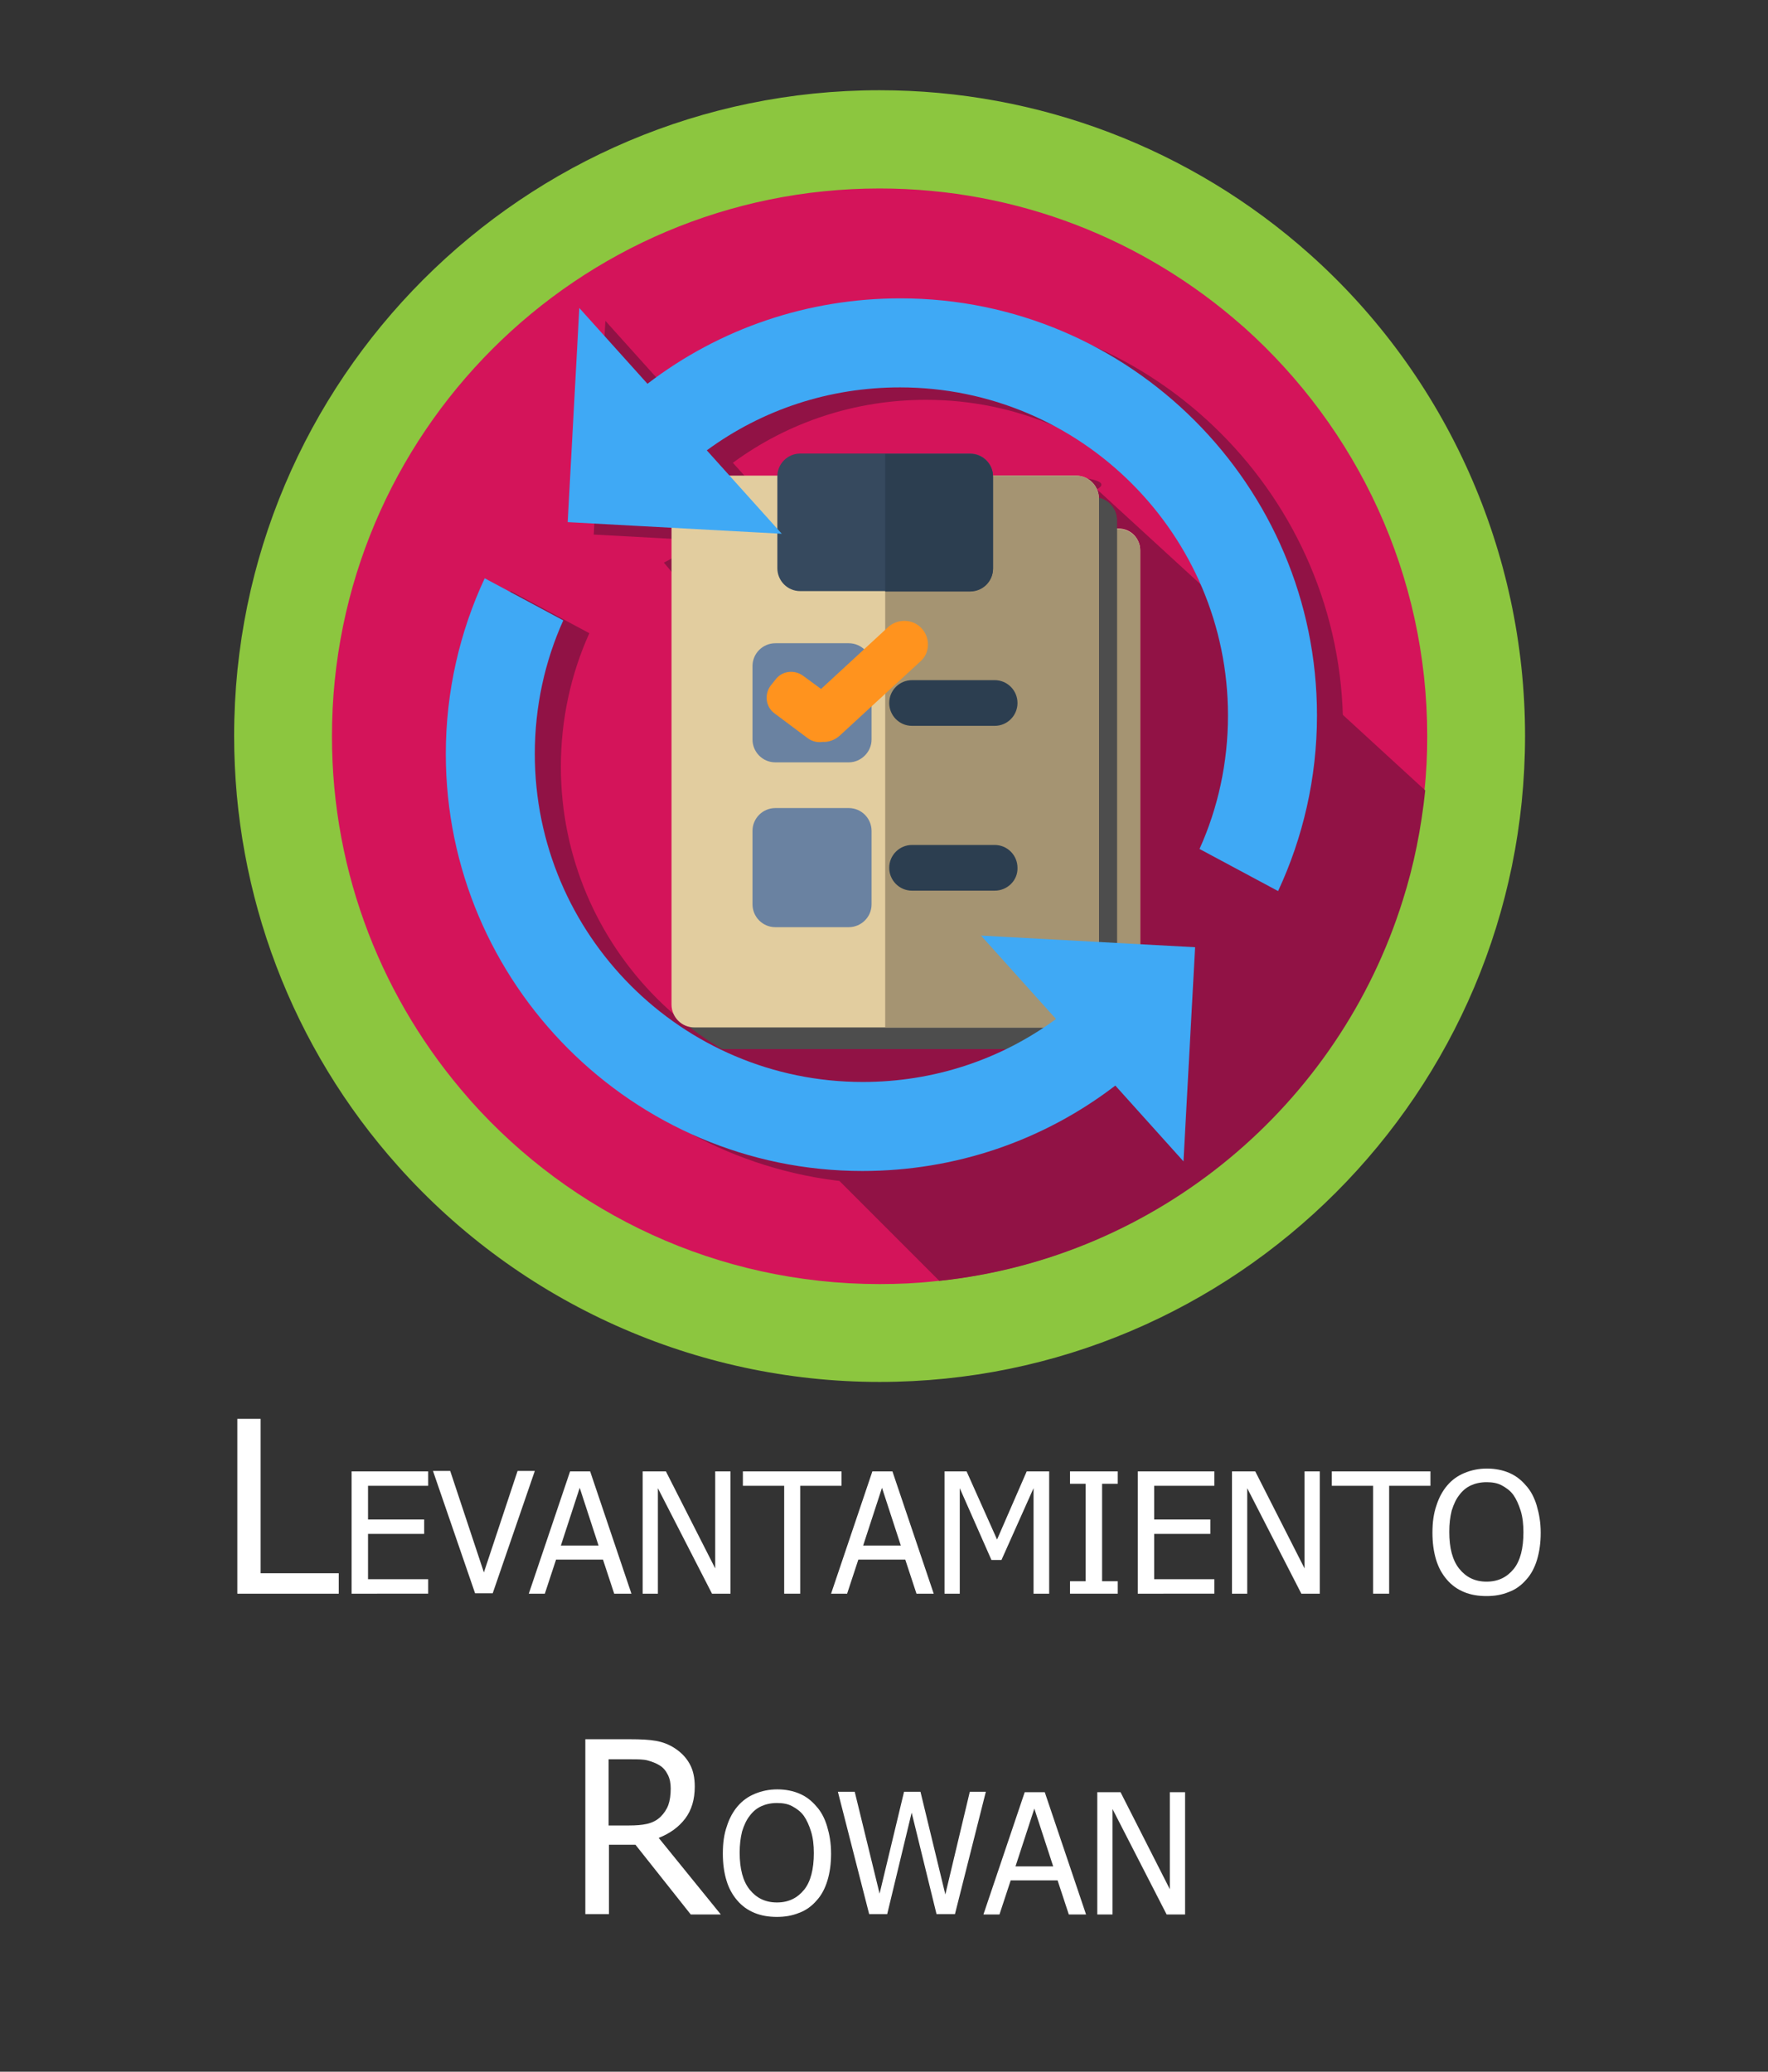 <?xml version="1.0" encoding="utf-8"?>
<!-- Generator: Adobe Illustrator 21.0.0, SVG Export Plug-In . SVG Version: 6.00 Build 0)  -->
<svg version="1.1" id="Capa_1" xmlns="http://www.w3.org/2000/svg" xmlns:xlink="http://www.w3.org/1999/xlink" x="0px" y="0px"
	 viewBox="0 0 441 516.6" style="enable-background:new 0 0 441 516.6;" xml:space="preserve">
<rect x="0" y="0" width="441" height="516.6" fill="#333333" stroke="none"/>
<style type="text/css">
	.st0{fill:#90DFAA;}
	.st1{fill:#76B285;}
	.st2{fill:#324A5E;}
	.st3{fill:#FFFFFF;}
	.st4{fill:#E6E9EE;}
	.st5{fill:#FF7058;}
	.st6{fill:#54C0EB;}
	.st7{fill:#A952A5;}
	.st8{fill:#460C44;}
	.st9{fill:#FFDA79;}
	.st10{fill:#FFD155;}
	.st11{fill:#36495E;}
	.st12{fill:#6A82A1;}
	.st13{fill:#2C3E50;}
	.st14{fill:#FF7F4F;}
	.st15{fill:#D35933;}
	.st16{fill:#386895;}
	.st17{fill:#273B7A;}
	.st18{fill:#121149;}
	.st19{fill:#38C6D9;}
	.st20{fill:#02B2B2;}
	.st21{fill:none;}
	.st22{fill:#FEE187;}
	.st23{fill:#FFC61B;}
	.st24{fill:#B54324;}
	.st25{fill:#9E005D;}
	.st26{fill:#7C0050;}
	.st27{fill:#EDEDED;}
	.st28{fill:#E3E3E3;}
	.st29{fill:#EFEFF0;}
	.st30{fill:#8CC63F;}
	.st31{fill:#8BAF3A;}
	.st32{fill:#4D4D4D;}
	.st33{fill:#31BAFD;}
	.st34{fill:#2B9ED8;}
	.st35{fill:#E9EFF4;}
	.st36{fill:#D0D1D3;}
	.st37{fill:#FED8B2;}
	.st38{fill:#EFC095;}
	.st39{fill:#F4E3C3;}
	.st40{fill:#3F3B3B;}
	.st41{fill:#272525;}
	.st42{fill:#FC9483;}
	.st43{fill:#FD8469;}
	.st44{fill:#2B3B4E;}
	.st45{fill:#1B2B3A;}
	.st46{fill:#FC6F58;}
	.st47{fill:none;stroke:#FFFFFF;stroke-width:3;stroke-linecap:round;stroke-miterlimit:10;}
	.st48{fill:#404042;}
	.st49{fill:#9BC53D;}
	.st50{fill:#49873E;}
	.st51{fill:#C2001B;}
	.st52{fill:#940030;}
	.st53{fill:#E8E8E8;}
	.st54{fill:#FF5419;}
	.st55{fill:#366695;}
	.st56{fill:#666666;}
	.st57{fill:#3FA9F5;}
	.st58{fill:#6D0E64;}
	.st59{fill:#370732;}
	.st60{fill:#CFDBE6;}
	.st61{fill:#F9B54C;}
	.st62{fill:#F4A200;}
	.st63{fill:#4CDBC4;}
	.st64{fill:#05BEA6;}
	.st65{fill:#FF8E31;}
	.st66{fill:#ED7425;}
	.st67{fill:#5D6D7E;}
	.st68{fill:#34495E;}
	.st69{fill:#5E7D9B;}
	.st70{fill:#0684BA;}
	.st71{fill:#283A4D;}
	.st72{fill:#0578AB;}
	.st73{fill:#E5E9EC;}
	.st74{fill:#29ABE2;}
	.st75{fill:#D9E021;}
	.st76{fill:#BCBC1E;}
	.st77{fill:#FF1D25;}
	.st78{fill:#E6E6E6;}
	.st79{fill:#FFD300;}
	.st80{fill:#F1543F;}
	.st81{fill:#FFD15D;}
	.st82{fill:#67D6A4;}
	.st83{fill:#018C4D;}
	.st84{fill:#D4145A;}
	.st85{fill:#39B54A;}
	.st86{fill:#0575A5;}
	.st87{fill:#025E90;}
	.st88{fill:#C1D354;}
	.st89{fill:#71CC8D;}
	.st90{fill:url(#SVGID_1_);}
	.st91{opacity:0.15;}
	.st92{clip-path:url(#SVGID_3_);}
	.st93{fill:#B60C1B;}
	.st94{fill:#FDFEFE;}
	.st95{fill:#648C2C;}
	.st96{fill:#9B4C00;}
	.st97{fill:#6D3802;}
	.st98{fill:#EAA22F;}
	.st99{fill:#C92F00;}
	.st100{fill:#FFEDB5;}
	.st101{fill:#B2760B;}
	.st102{fill:#B82033;}
	.st103{fill:#B98A90;}
	.st104{fill:#663434;}
	.st105{fill:#009245;}
	.st106{fill:#FBB03B;}
	.st107{fill:#F7931E;}
	.st108{fill:#ED1C24;}
	.st109{fill:#AF1924;}
	.st110{fill:#CCCCCC;}
	.st111{fill:#B3B3B3;}
	.st112{fill:#57442F;}
	.st113{fill:#FF00FF;}
	.st114{fill:#C200CC;}
	.st115{fill:#00FFFF;}
	.st116{fill:#E8CF89;}
	.st117{fill:#0071BC;}
	.st118{fill:#998675;}
	.st119{fill:#534741;}
	.st120{fill:#C9862D;}
	.st121{fill:#AA1325;}
	.st122{fill:#729B31;}
	.st123{fill:#662D91;}
	.st124{fill:#361851;}
	.st125{fill:#EFEFEF;}
	.st126{fill:#E2E2E2;}
	.st127{fill:#B2B2B2;}
	.st128{fill:#D75A4A;}
	.st129{fill:#ED8A19;}
	.st130{fill:#C7CAC7;}
	.st131{fill:#FBCE9D;}
	.st132{fill:#38454F;}
	.st133{fill:#F2ECBF;}
	.st134{fill:#EBBA16;}
	.st135{fill:#C69C6D;}
	.st136{fill:#1C7A25;}
	.st137{fill:#8C6239;}
	.st138{fill:#006837;}
	.st139{fill:#C29100;}
	.st140{fill:#911245;}
	.st141{fill:#E2CD9F;}
	.st142{fill:#A59472;}
	.st143{fill:#FF931E;}
	.st144{fill:#CCAA1D;}
	.st145{fill:#937809;}
	.st146{opacity:0.57;fill:#666666;}
	.st147{fill:#FFFFFF;stroke:#FFFFFF;stroke-width:0.199;stroke-miterlimit:10;}
	.st148{fill:#FFFF00;}
	.st149{fill:#00A99D;}
	.st150{fill:#1C7A71;}
	.st151{fill:#9B0A45;}
	.st152{fill:#C47C1C;}
	.st153{fill:#FCD088;}
	.st154{fill:#DDAB62;}
	.st155{fill:#B76D5C;}
	.st156{fill:#91483C;}
	.st157{fill:#FF0F27;}
	.st158{fill:#444444;}
	.st159{fill:#333333;}
	.st160{fill:#D48B07;}
	.st161{fill:#9B6207;}
	.st162{fill:#564825;}
	.st163{fill:#2B2413;}
	.st164{fill:#6B9130;}
	.st165{fill:#057236;}
	.st166{fill:#754C24;}
	.st167{fill:#2487AA;}
	.st168{fill:#055A7F;}
	.st169{fill:#2E3192;}
	.st170{fill:#6A6E77;}
	.st171{fill:#D0223A;}
	.st172{fill:#008645;}
	.st173{fill:#FF7BAC;}
	.st174{fill:#CE6E95;}
	.st175{fill:#EA4949;}
	.st176{fill:#B54040;}
	.st177{fill:#EDBF00;}
	.st178{fill:#E8CA4B;}
	.st179{fill:#CE8505;}
	.st180{fill:#EA9C00;}
	.st181{fill:#297358;}
	.st182{fill:#4ABC96;}
	.st183{fill:#3CA57F;}
	.st184{fill:#369975;}
	.st185{fill:#CC013A;}
	.st186{clip-path:url(#SVGID_5_);}
	.st187{fill:#161616;}
	.st188{fill:url(#SVGID_6_);}
	.st189{clip-path:url(#SVGID_8_);}
	.st190{fill:#0F0F0F;}
	.st191{opacity:0.5;fill:#FFFFFF;}
	.st192{fill:#191919;}
	.st193{fill:#232323;}
	.st194{fill:#2D2D2D;}
	.st195{opacity:0.6;fill:url(#SVGID_9_);}
	.st196{opacity:0.5;fill:url(#SVGID_10_);}
	.st197{fill:#808080;}
	.st198{fill:#1B1464;}
	.st199{fill:#F2F2F2;}
	.st200{fill:#0191E9;}
	.st201{fill:#0067A0;}
	.st202{fill:#242424;}
	.st203{fill:#FFBE00;}
	.st204{fill:#F4502A;}
	.st205{fill:#BA3D20;}
</style>
<g>
	<g>
		<path class="st30" d="M219.4,344.6c-45.8,0-89.6-19.6-120.1-53.8c-26.4-29.5-40.9-67.6-40.9-107.3c0-88.8,72.2-161,161-161
			c39.6,0,77.7,14.5,107.3,40.9c34.2,30.5,53.7,74.3,53.7,120.1C380.4,272.4,308.2,344.6,219.4,344.6"/>
		<path class="st84" d="M356,183.6c0,4.6-0.2,9.1-0.7,13.5c-0.9,9.4-2.8,18.6-5.6,27.4c-16,51-61,89.1-115.6,94.9
			c-0.3,0-0.7,0.1-1,0.1c-4.5,0.5-9.1,0.7-13.7,0.7c-40.5,0-76.9-17.6-101.9-45.6c-0.2-0.2-0.4-0.5-0.6-0.7
			c-21.2-24.1-34.1-55.7-34.1-90.3C82.8,108.2,144,47,219.4,47c34.6,0,66.2,12.9,90.3,34.1c0.2,0.2,0.5,0.4,0.7,0.6
			C338.4,106.8,356,143.1,356,183.6"/>
		<path class="st139" d="M119.1,276.3C119.1,276.3,119.1,276.3,119.1,276.3C119.1,276.3,119.1,276.3,119.1,276.3 M117.2,274.2
			c0.6,0.7,1.2,1.4,1.9,2.1c-0.5-0.5-1-1.1-1.5-1.6C117.4,274.5,117.3,274.3,117.2,274.2"/>
		<path class="st140" d="M237.9,118.6c-3.3,0-33.1,0.3-34.7,1.3c-12.6,7.1-37.6,20.4-37.6,20.4l40.1,47.9l-9.3,10.6l-28.8-16.2
			c0,0,7.3,10.7,35.1,55.4l-32.7,17.1l64.3,64.3c54.7-5.8,99.7-44,115.6-94.9c2.8-8.8,4.6-17.9,5.6-27.4L273.6,122
			c0,0,7.2-3.3-14.8-3.3"/>
		<g>
			<path class="st141" d="M279,261.3h-89.6c-3,0-5.4-2.4-5.4-5.4V137.2c0-3,2.4-5.4,5.4-5.4h24.8c3,0,5.4,2.4,5.4,5.4v11h29.1v-11
				c0-3,2.4-5.4,5.4-5.4H279c3,0,5.4,2.4,5.4,5.4v118.7C284.4,258.9,282,261.3,279,261.3z"/>
			<path class="st142" d="M279,131.9h-24.8c-3,0-5.4,2.4-5.4,5.4v11h-14.6v113.1H279c3,0,5.4-2.4,5.4-5.4V137.2
				C284.4,134.3,282,131.9,279,131.9z"/>
			<path class="st11" d="M254.2,159h-39.9c-3,0-5.4-2.4-5.4-5.4v-21.5c0-3,2.4-5.4,5.4-5.4h39.9c3,0,5.4,2.4,5.4,5.4v21.5
				C259.6,156.6,257.1,159,254.2,159z"/>
			<g>
				<path class="st12" d="M225.7,199.1h-17.2c-3,0-5.4-2.4-5.4-5.4v-17.2c0-3,2.4-5.4,5.4-5.4h17.2c3,0,5.4,2.4,5.4,5.4v17.2
					C231.1,196.7,228.7,199.1,225.7,199.1z"/>
				<path class="st12" d="M225.7,237.8h-17.2c-3,0-5.4-2.4-5.4-5.4v-17.2c0-3,2.4-5.4,5.4-5.4h17.2c3,0,5.4,2.4,5.4,5.4v17.2
					C231.1,235.4,228.7,237.8,225.7,237.8z"/>
			</g>
			<g>
				<path class="st13" d="M254.2,126.7h-19.9V159h19.9c3,0,5.4-2.4,5.4-5.4v-21.5C259.6,129.1,257.1,126.7,254.2,126.7z"/>
				<path class="st13" d="M260,190.5h-19.3c-3,0-5.4-2.4-5.4-5.4s2.4-5.4,5.4-5.4H260c3,0,5.4,2.4,5.4,5.4S262.9,190.5,260,190.5z"
					/>
				<path class="st13" d="M260,229.2h-19.3c-3,0-5.4-2.4-5.4-5.4c0-3,2.4-5.4,5.4-5.4H260c3,0,5.4,2.4,5.4,5.4
					C265.3,226.8,262.9,229.2,260,229.2z"/>
			</g>
		</g>
		<g>
			<path class="st32" d="M272.9,261.6h-95.2c-3.2,0-5.7-2.6-5.7-5.7V129.7c0-3.2,2.6-5.7,5.7-5.7h26.4c3.2,0,5.7,2.6,5.7,5.7v11.7
				h31v-11.7c0-3.2,2.6-5.7,5.7-5.7h26.4c3.2,0,5.7,2.6,5.7,5.7v126.2C278.6,259.1,276,261.6,272.9,261.6z"/>
			<path class="st32" d="M272.9,124h-26.4c-3.2,0-5.7,2.6-5.7,5.7v11.7h-15.5v120.2h47.6c3.2,0,5.7-2.6,5.7-5.7V129.7
				C278.6,126.6,276,124,272.9,124z"/>
			<path class="st32" d="M246.5,152.8h-42.4c-3.2,0-5.7-2.6-5.7-5.7v-22.9c0-3.2,2.6-5.7,5.7-5.7h42.4c3.2,0,5.7,2.6,5.7,5.7v22.9
				C252.2,150.3,249.6,152.8,246.5,152.8z"/>
			<g>
				<path class="st32" d="M216.2,195.5h-18.3c-3.2,0-5.7-2.6-5.7-5.7v-18.3c0-3.2,2.6-5.7,5.7-5.7h18.3c3.2,0,5.7,2.6,5.7,5.7v18.3
					C221.9,192.9,219.3,195.5,216.2,195.5z"/>
				<path class="st32" d="M216.2,236.6h-18.3c-3.2,0-5.7-2.6-5.7-5.7v-18.3c0-3.2,2.6-5.7,5.7-5.7h18.3c3.2,0,5.7,2.6,5.7,5.7v18.3
					C221.9,234.1,219.3,236.6,216.2,236.6z"/>
			</g>
			<g>
				<path class="st32" d="M246.5,118.6h-21.2v34.3h21.2c3.2,0,5.7-2.6,5.7-5.7v-22.9C252.2,121.1,249.6,118.6,246.5,118.6z"/>
				<path class="st32" d="M252.6,186.4h-20.6c-3.2,0-5.7-2.6-5.7-5.7c0-3.2,2.6-5.7,5.7-5.7h20.6c3.2,0,5.7,2.6,5.7,5.7
					S255.8,186.4,252.6,186.4z"/>
				<path class="st32" d="M252.6,227.5h-20.6c-3.2,0-5.7-2.6-5.7-5.7s2.6-5.7,5.7-5.7h20.6c3.2,0,5.7,2.6,5.7,5.7
					S255.8,227.5,252.6,227.5z"/>
			</g>
		</g>
		<path class="st140" d="M335,181.5c0,15.6-3.5,30.5-9.7,43.8l-19.6-10.5c4.6-10.2,7.1-21.5,7.1-33.3c0-45.1-36.7-81.8-81.8-81.8
			c-17.6,0-34.3,5.5-48.2,15.7l18.7,20.8l-53.4-2.9L151,80l17,18.9c18-13.8,40-21.3,63.1-21.3C288.3,77.5,335,124.2,335,181.5z"/>
		<path class="st140" d="M117.7,191.2c0-15.6,3.5-30.5,9.7-43.8l19.6,10.5c-4.6,10.2-7.1,21.5-7.1,33.3c0,45.1,36.7,81.8,81.8,81.8
			c17.6,0,34.3-5.5,48.2-15.7l-18.7-20.8l53.4,2.9l-2.9,53.4l-17-18.9c-18,13.8-40,21.3-63.1,21.3
			C164.4,295.2,117.7,248.5,117.7,191.2z"/>
		<g>
			<path class="st141" d="M268.4,256.2h-95.2c-3.2,0-5.7-2.6-5.7-5.7V124.3c0-3.2,2.6-5.7,5.7-5.7h26.4c3.2,0,5.7,2.6,5.7,5.7V136
				h31v-11.7c0-3.2,2.6-5.7,5.7-5.7h26.4c3.2,0,5.7,2.6,5.7,5.7v126.2C274.1,253.7,271.5,256.2,268.4,256.2z"/>
			<path class="st142" d="M268.4,118.6H242c-3.2,0-5.7,2.6-5.7,5.7V136h-15.5v120.2h47.6c3.2,0,5.7-2.6,5.7-5.7V124.3
				C274.1,121.2,271.5,118.6,268.4,118.6z"/>
			<path class="st11" d="M242,147.4h-42.4c-3.2,0-5.7-2.6-5.7-5.7v-22.9c0-3.2,2.6-5.7,5.7-5.7H242c3.2,0,5.7,2.6,5.7,5.7v22.9
				C247.7,144.9,245.1,147.4,242,147.4z"/>
			<g>
				<path class="st12" d="M211.7,190.1h-18.3c-3.2,0-5.7-2.6-5.7-5.7v-18.3c0-3.2,2.6-5.7,5.7-5.7h18.3c3.2,0,5.7,2.6,5.7,5.7v18.3
					C217.4,187.5,214.8,190.1,211.7,190.1z"/>
				<path class="st12" d="M211.7,231.2h-18.3c-3.2,0-5.7-2.6-5.7-5.7v-18.3c0-3.2,2.6-5.7,5.7-5.7h18.3c3.2,0,5.7,2.6,5.7,5.7v18.3
					C217.4,228.7,214.8,231.2,211.7,231.2z"/>
			</g>
			<g>
				<path class="st13" d="M242,113.2h-21.2v34.3H242c3.2,0,5.7-2.6,5.7-5.7v-22.9C247.7,115.7,245.1,113.2,242,113.2z"/>
				<path class="st13" d="M248.1,181h-20.6c-3.2,0-5.7-2.6-5.7-5.7c0-3.2,2.6-5.7,5.7-5.7h20.6c3.2,0,5.7,2.6,5.7,5.7
					S251.3,181,248.1,181z"/>
				<path class="st13" d="M248.1,222.1h-20.6c-3.2,0-5.7-2.6-5.7-5.7c0-3.2,2.6-5.7,5.7-5.7h20.6c3.2,0,5.7,2.6,5.7,5.7
					C253.9,219.5,251.3,222.1,248.1,222.1z"/>
			</g>
		</g>
		<path class="st143" d="M229.9,156.7c-2.2-2.4-6-2.5-8.4-0.3l-16.7,15.4l-4.5-3.3c-2.2-1.6-5.3-1.2-6.9,1l-1.2,1.5
			c-1.6,2.2-1.2,5.3,1,6.9l8.3,6.2c1.1,0.8,2.4,1.1,3.7,0.9c1.5,0.1,3.1-0.5,4.3-1.6l20-18.4C232,162.9,232.1,159.1,229.9,156.7z"/>
		<path class="st57" d="M328.5,178.4c0,15.6-3.5,30.5-9.7,43.8l-19.6-10.5c4.6-10.2,7.1-21.5,7.1-33.3c0-45.1-36.7-81.8-81.8-81.8
			c-17.6,0-34.3,5.5-48.2,15.7l18.7,20.8l-53.4-2.9l2.9-53.4l17,18.9c18-13.8,40-21.3,63.1-21.3C281.8,74.4,328.5,121,328.5,178.4z"
			/>
		<path class="st57" d="M111.2,188c0-15.6,3.5-30.5,9.7-43.8l19.6,10.5c-4.6,10.2-7.1,21.5-7.1,33.3c0,45.1,36.7,81.8,81.8,81.8
			c17.6,0,34.3-5.5,48.2-15.7l-18.7-20.8l53.4,2.9l-2.9,53.4l-17-18.9c-18,13.8-40,21.3-63.1,21.3C157.9,292,111.2,245.3,111.2,188z
			"/>
	</g>
	<g>
		<rect x="-0.3" y="345.6" class="st21" width="441" height="204.7"/>
		<path class="st3" d="M84.5,397.4H59.2v-43.6H65v38.5h19.5V397.4z"/>
		<path class="st3" d="M87.7,397.4v-30.5h19.1v3.6h-15v8.4h14v3.6h-14v11.3h15v3.6H87.7z"/>
		<path class="st3" d="M133.4,366.8l-10.5,30.5h-4.4L108,366.8h4.3l8.4,25.3l8.4-25.3H133.4z"/>
		<path class="st3" d="M131.9,397.4l10.3-30.5h5l10.3,30.5h-4.3l-2.8-8.5h-11.7l-2.8,8.5H131.9z M149.3,385.4l-4.7-14.4l-4.7,14.4
			H149.3z"/>
		<path class="st3" d="M182.2,397.4h-4.6l-13.5-26.3v26.3h-3.8v-30.5h5.8l12.3,24.2v-24.2h3.8V397.4z"/>
		<path class="st3" d="M195.6,397.4v-26.9h-10.3v-3.6h24.6v3.6h-10.3v26.9H195.6z"/>
		<path class="st3" d="M207.3,397.4l10.3-30.5h5l10.3,30.5h-4.3l-2.8-8.5h-11.7l-2.8,8.5H207.3z M224.7,385.4L220,371l-4.7,14.4
			H224.7z"/>
		<path class="st3" d="M261.9,397.4h-4.1v-26.3l-8,17.9h-2.5l-7.9-17.9v26.3h-3.8v-30.5h5.5l7.6,17l7.4-17h5.6V397.4z"/>
		<path class="st3" d="M278.8,397.4h-11.9v-3.1h3.9V370h-3.9v-3.1h11.9v3.1h-3.9v24.3h3.9V397.4z"/>
		<path class="st3" d="M283.8,397.4v-30.5h19.1v3.6h-15v8.4h14v3.6h-14v11.3h15v3.6H283.8z"/>
		<path class="st3" d="M329.2,397.4h-4.6l-13.5-26.3v26.3h-3.8v-30.5h5.8l12.3,24.2v-24.2h3.8V397.4z"/>
		<path class="st3" d="M342.5,397.4v-26.9h-10.3v-3.6h24.6v3.6h-10.3v26.9H342.5z"/>
		<path class="st3" d="M380.6,370.4c1.2,1.3,2.1,3,2.7,5s1,4.2,1,6.8c0,2.5-0.3,4.7-0.9,6.7s-1.5,3.7-2.7,5
			c-1.2,1.4-2.7,2.5-4.4,3.1c-1.7,0.7-3.5,1-5.5,1c-2.1,0-3.9-0.3-5.6-1s-3.1-1.7-4.3-3.1c-1.2-1.4-2.1-3-2.7-5s-0.9-4.2-0.9-6.7
			c0-2.6,0.3-4.8,1-6.8c0.6-1.9,1.5-3.6,2.7-5c1.2-1.4,2.6-2.4,4.3-3.1c1.7-0.7,3.5-1.1,5.6-1.1c2.1,0,4,0.4,5.6,1.1
			S379.4,369,380.6,370.4z M380,382.1c0-2-0.2-3.8-0.7-5.4s-1.1-2.9-1.8-3.9c-0.8-1.1-1.8-1.8-2.9-2.4s-2.4-0.8-3.8-0.8
			c-1.5,0-2.8,0.3-3.9,0.8c-1.1,0.5-2.1,1.3-2.9,2.4c-0.8,1-1.4,2.3-1.9,3.9c-0.4,1.6-0.6,3.3-0.6,5.3c0,4,0.8,7.1,2.5,9.2
			c1.7,2.1,3.9,3.2,6.8,3.2s5.1-1.1,6.8-3.2C379.2,389.2,380,386.1,380,382.1z"/>
		<path class="st3" d="M179.8,477.4h-7.5L158.5,460h-6.6v17.3H146v-43.6h11.3c2.5,0,4.6,0.1,6.3,0.4s3.3,0.9,4.8,1.9
			c1.5,1,2.7,2.2,3.6,3.8s1.3,3.5,1.3,5.7c0,3.2-0.8,5.9-2.4,8s-3.8,3.7-6.6,4.8L179.8,477.4z M167.3,446c0-1.3-0.2-2.4-0.7-3.4
			s-1.1-1.8-2.1-2.4c-0.8-0.5-1.8-0.9-2.9-1.2s-2.5-0.3-4.1-0.3h-5.7v16.5h5.1c1.7,0,3.2-0.1,4.5-0.4s2.5-0.9,3.4-1.8
			c0.8-0.8,1.5-1.8,1.9-2.9S167.3,447.6,167.3,446z"/>
		<path class="st3" d="M203.6,450.4c1.2,1.3,2.1,3,2.7,5s1,4.2,1,6.8c0,2.5-0.3,4.7-0.9,6.7s-1.5,3.7-2.7,5
			c-1.2,1.4-2.7,2.5-4.4,3.1c-1.7,0.7-3.5,1-5.5,1c-2.1,0-3.9-0.3-5.6-1s-3.1-1.7-4.3-3.1c-1.2-1.4-2.1-3-2.7-5s-0.9-4.2-0.9-6.7
			c0-2.6,0.3-4.8,1-6.8c0.6-1.9,1.5-3.6,2.7-5c1.2-1.4,2.6-2.4,4.3-3.1c1.7-0.7,3.5-1.1,5.6-1.1c2.1,0,4,0.4,5.6,1.1
			S202.4,449,203.6,450.4z M203,462.1c0-2-0.2-3.8-0.7-5.4s-1.1-2.9-1.8-3.9c-0.8-1.1-1.8-1.8-2.9-2.4s-2.4-0.8-3.8-0.8
			c-1.5,0-2.8,0.3-3.9,0.8c-1.1,0.5-2.1,1.3-2.9,2.4c-0.8,1-1.4,2.3-1.9,3.9c-0.4,1.6-0.6,3.3-0.6,5.3c0,4,0.8,7.1,2.5,9.2
			c1.7,2.1,3.9,3.2,6.8,3.2s5.1-1.1,6.8-3.2C202.2,469.2,203,466.1,203,462.1z"/>
		<path class="st3" d="M245.9,446.8l-7.7,30.5h-4.6l-6.2-25.3l-6.1,25.3h-4.5l-7.8-30.5h4.2l6.2,25.4l6.1-25.4h4.1l6.2,25.6
			l6.1-25.6H245.9z"/>
		<path class="st3" d="M245.3,477.4l10.3-30.5h5l10.3,30.5h-4.3l-2.8-8.5h-11.7l-2.8,8.5H245.3z M262.7,465.4L258,451l-4.7,14.4
			H262.7z"/>
		<path class="st3" d="M295.6,477.4h-4.6l-13.5-26.3v26.3h-3.8v-30.5h5.8l12.3,24.2v-24.2h3.8V477.4z"/>
	</g>
	<path class="st21" d="M381.3,512.2H59.1c-32.7,0-59.4-26.7-59.4-59.4v-393c0-32.7,26.7-59.4,59.4-59.4h322.2
		c32.7,0,59.4,26.7,59.4,59.4v393C440.7,485.4,413.9,512.2,381.3,512.2z"/>
</g>
</svg>
